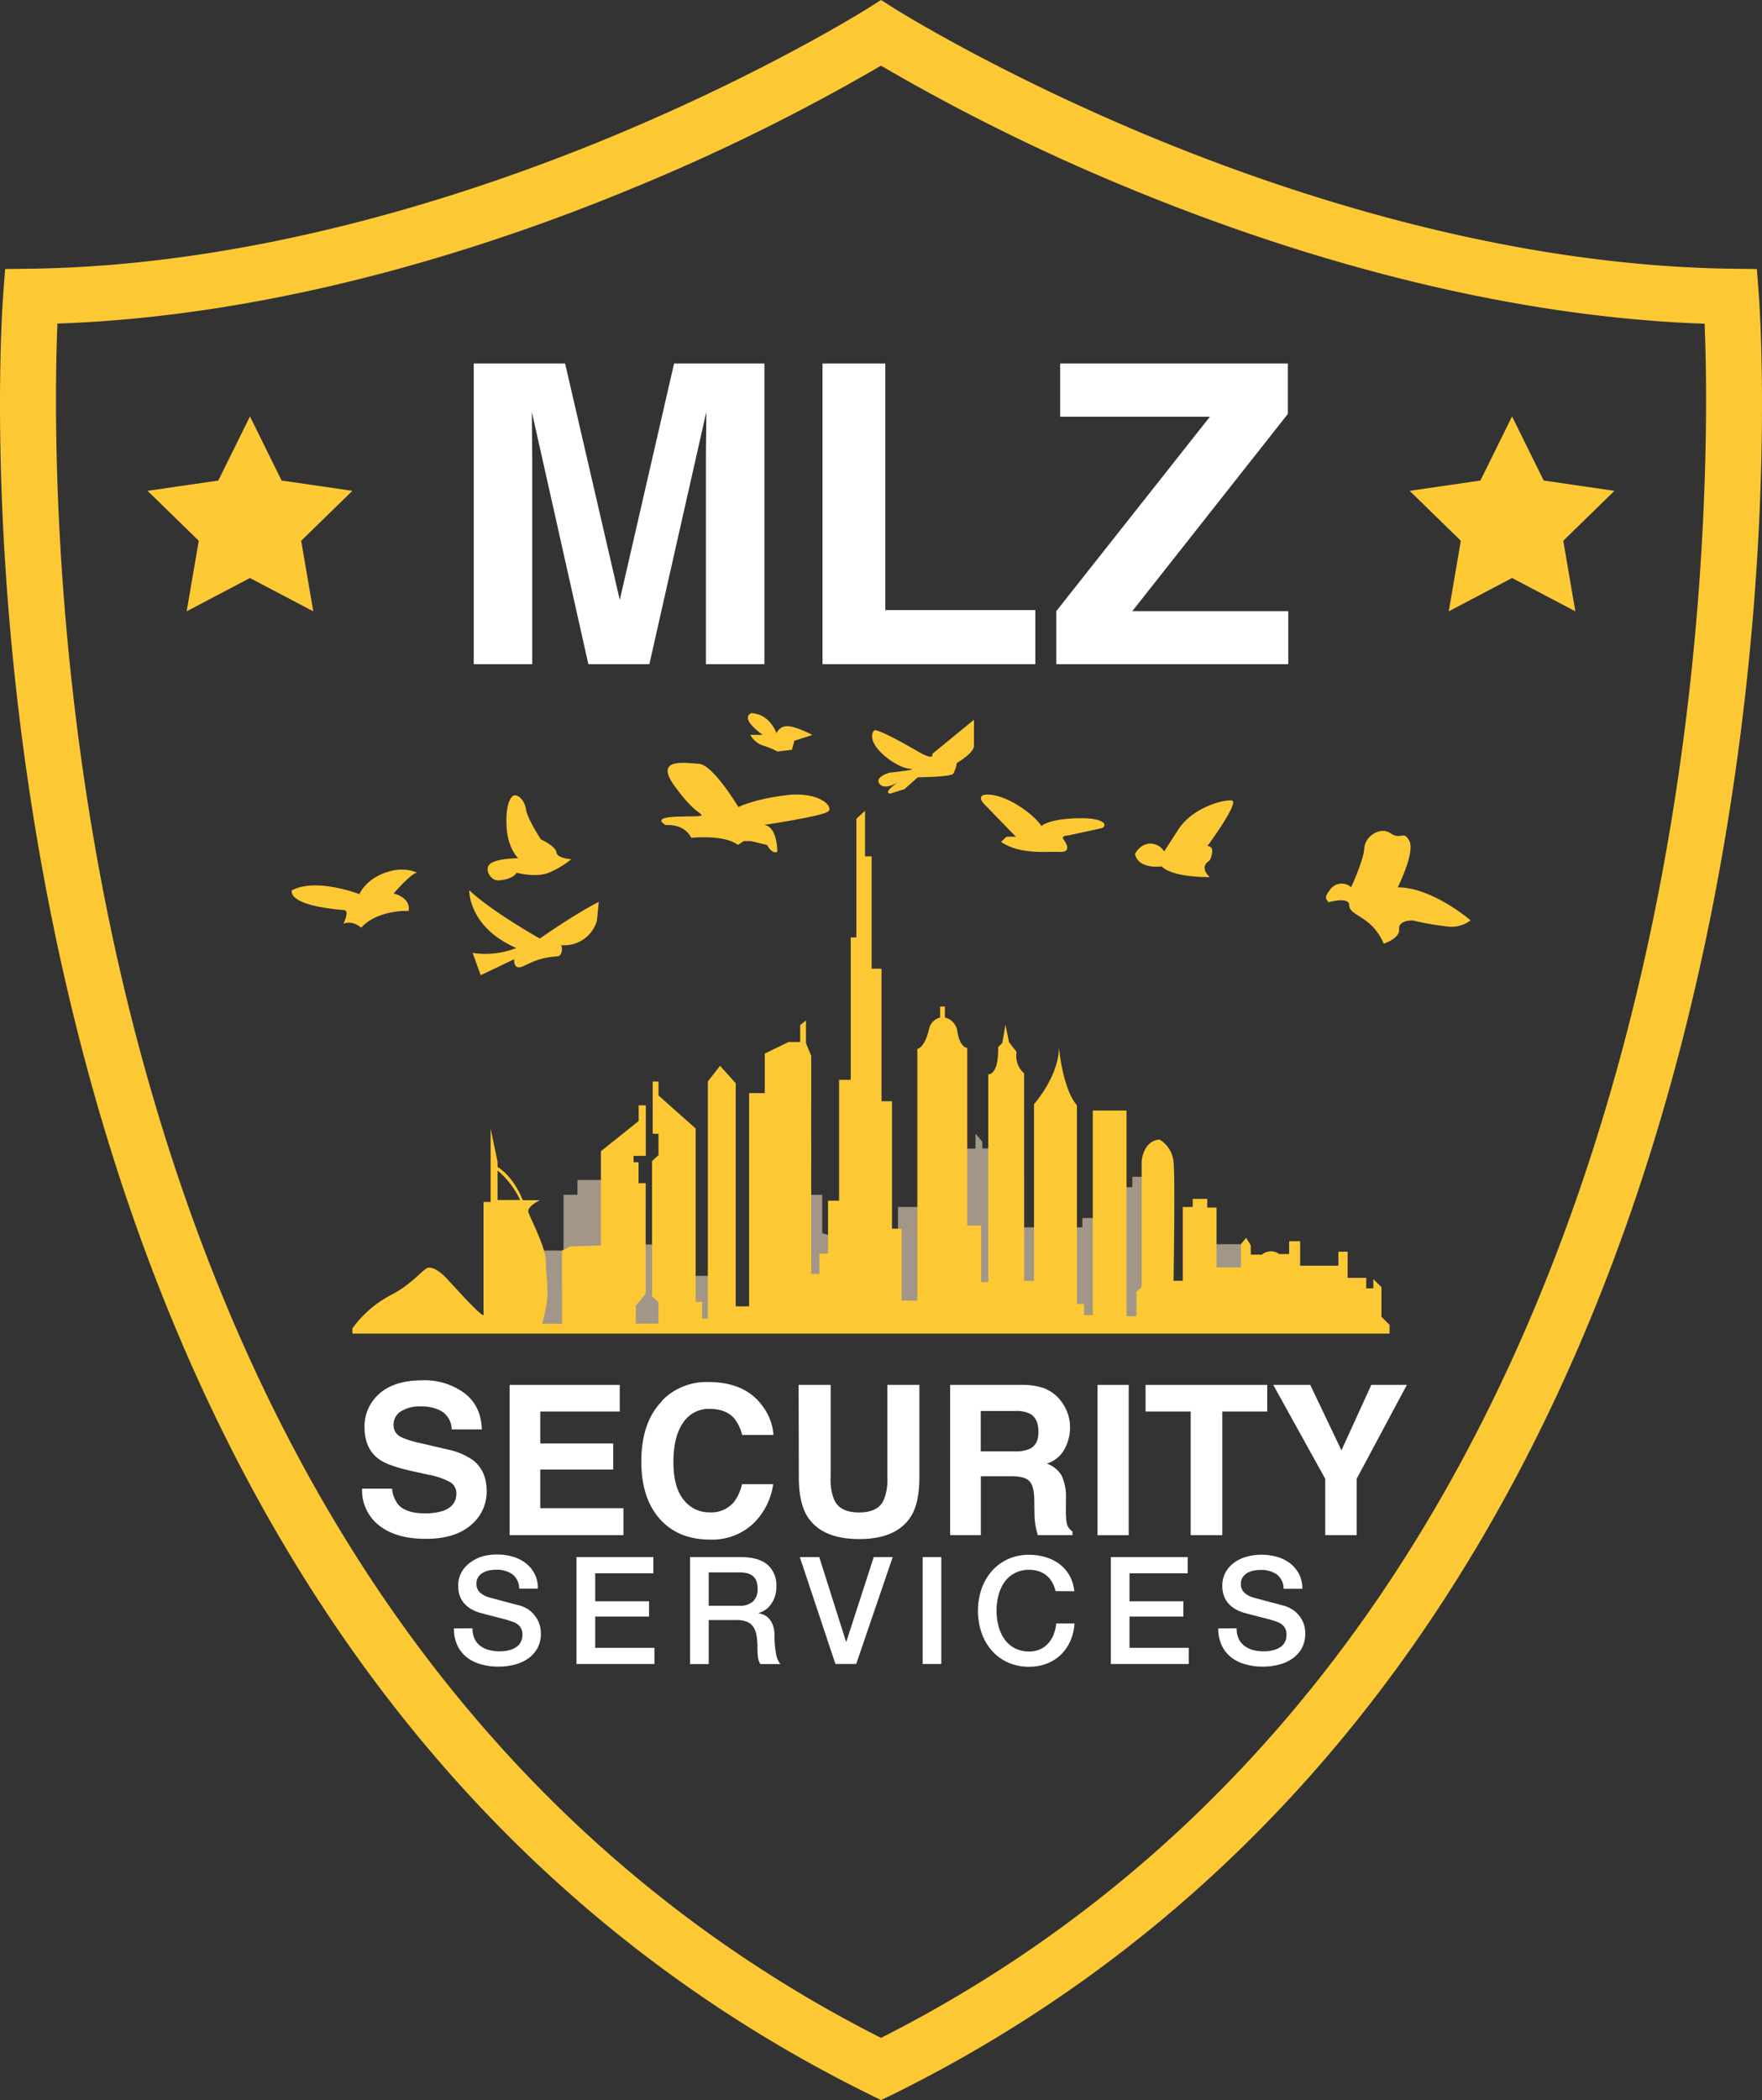 <svg xmlns="http://www.w3.org/2000/svg" viewBox="0 0 495.01 589.67"><rect x="0" y="0" width="495.01" height="589.67" fill="#333333" stroke="none"/><defs><style>.cls-1{fill:#fdc935;}.cls-2{fill:#fcc934;}.cls-3{fill:#fff;}.cls-4{fill:#a19687;}</style></defs><title>Asset 1</title><g id="Layer_2" data-name="Layer 2"><g id="Layer_1-2" data-name="Layer 1"><polygon class="cls-1" points="70.22 116.92 79.11 134.93 99 137.82 84.61 151.84 88.01 171.65 70.22 162.3 52.44 171.65 55.84 151.84 41.45 137.82 61.33 134.93 70.22 116.92"/><polygon class="cls-1" points="424.79 116.92 433.68 134.93 453.56 137.82 439.18 151.84 442.57 171.65 424.79 162.3 407.01 171.65 410.4 151.84 396.02 137.82 415.9 134.93 424.79 116.92"/><path class="cls-2" d="M247.51,589.67l-3.46-1.7C182,557.36,130.55,511.63,91.19,452c-31.36-47.49-55.14-103.8-70.66-167.37C-5.84,176.71.61,86.46.9,82.67l.54-7.13,7.15-.09c62.85-.84,123.23-20.54,162.82-36.91,43.12-17.84,71.64-35.73,71.92-35.9L247.51,0l4.17,2.64c.28.17,28.8,18.06,71.92,35.9,39.59,16.37,100,36.07,162.82,36.91l7.15.09.54,7.13c.29,3.79,6.75,94-19.62,202C459,348.24,435.18,404.55,403.82,452,364.47,511.63,313,557.36,251,588ZM16.13,90.9c-.95,23.37-2,101.78,19.69,190.48C51,343.13,74,397.71,104.38,443.63c37.05,56,85.19,99.27,143.13,128.59,57.93-29.32,106.07-72.56,143.13-128.59,30.36-45.92,53.43-100.5,68.55-162.25,21.73-88.7,20.64-167.11,19.7-190.48-62.76-2.21-122.18-21.72-161.58-38a562.92,562.92,0,0,1-69.8-34.46A563.32,563.32,0,0,1,177.7,52.86c-39.4,16.32-98.81,35.83-161.57,38"/><path class="cls-3" d="M189.37,102.08h25.38v84.41H198.32v-57.1c0-1.64,0-3.94.05-6.9s.06-5.24.06-6.84l-16,70.84H165.29l-15.88-70.84q0,2.4.06,6.84t.05,6.9v57.1H133.09V102.08h25.67l15.36,66.37Z"/><polygon class="cls-3" points="231.07 102.08 248.71 102.08 248.71 171.31 290.86 171.31 290.86 186.49 231.07 186.49 231.07 102.08"/><polygon class="cls-3" points="296.75 171.6 339.9 117.02 297.84 117.02 297.84 102.08 361.81 102.08 361.81 116.22 318.11 171.6 361.92 171.6 361.92 186.49 296.75 186.49 296.75 171.6"/><path class="cls-3" d="M110.14,418a8.58,8.58,0,0,0,1.61,4.32q2.19,2.61,7.52,2.61a16.11,16.11,0,0,0,5.17-.69q3.77-1.32,3.77-4.9a3.58,3.58,0,0,0-1.85-3.23,20,20,0,0,0-5.86-2l-4.56-1q-6.75-1.49-9.26-3.24-4.26-2.91-4.27-9.13a12.11,12.11,0,0,1,4.18-9.42q4.17-3.75,12.26-3.75a18.79,18.79,0,0,1,11.52,3.54c3.18,2.35,4.85,5.78,5,10.26h-8.48a6,6,0,0,0-3.4-5.41,11.62,11.62,0,0,0-5.26-1.06,10,10,0,0,0-5.57,1.37,4.36,4.36,0,0,0-2.09,3.84,3.62,3.62,0,0,0,2.06,3.38,25.38,25.38,0,0,0,5.61,1.75l7.4,1.74a18.89,18.89,0,0,1,7.3,3.07q3.78,3,3.78,8.62a12.12,12.12,0,0,1-4.48,9.6q-4.47,3.82-12.63,3.82c-5.56,0-9.92-1.25-13.11-3.76A12.46,12.46,0,0,1,101.73,418Z"/><polygon class="cls-3" points="174.11 396.33 151.78 396.33 151.78 405.3 172.28 405.3 172.28 412.63 151.78 412.63 151.78 423.48 175.14 423.48 175.14 431.06 143.16 431.06 143.16 388.86 174.11 388.86 174.11 396.33"/><path class="cls-3" d="M186,393.27a17.4,17.4,0,0,1,13-5.21q10.53,0,15.41,7a15.32,15.32,0,0,1,2.89,7.87H208.5a12,12,0,0,0-2.16-4.58q-2.35-2.74-7-2.75a8.59,8.59,0,0,0-7.43,3.88q-2.71,3.88-2.72,11t2.87,10.64a9,9,0,0,0,7.3,3.53,8.25,8.25,0,0,0,6.91-3,13.3,13.3,0,0,0,2.19-4.9h8.76a19.05,19.05,0,0,1-5.79,11.23,16.88,16.88,0,0,1-11.94,4.32q-9,0-14.16-5.84t-5.16-16.09q0-11.06,5.86-17"/><path class="cls-3" d="M224.36,388.86h9v25.92a14.71,14.71,0,0,0,1,6.35q1.6,3.56,7,3.55t6.93-3.55a14.56,14.56,0,0,0,1-6.35V388.86h9V414.8q0,6.74-2.08,10.48-3.88,6.87-14.84,6.87t-14.86-6.87q-2.08-3.75-2.09-10.48Z"/><path class="cls-3" d="M293.76,390a10.45,10.45,0,0,1,3.95,2.95,13.16,13.16,0,0,1,2.12,3.55,11.88,11.88,0,0,1,.78,4.44,12.68,12.68,0,0,1-1.52,5.91,8.46,8.46,0,0,1-5,4.11,7.86,7.86,0,0,1,4.14,3.33,13.92,13.92,0,0,1,1.22,6.6v2.84a21,21,0,0,0,.23,3.92A3.51,3.51,0,0,0,301.3,430v1.06h-9.74c-.26-.94-.46-1.69-.57-2.27a20.68,20.68,0,0,1-.37-3.63l-.06-3.93c0-2.69-.5-4.48-1.4-5.38s-2.56-1.34-5-1.34h-8.61v16.55h-8.62V388.86H287.1a18.45,18.45,0,0,1,6.66,1.09m-18.23,6.24v11.34H285a10.06,10.06,0,0,0,4.24-.69q2.5-1.2,2.5-4.75c0-2.56-.8-4.28-2.42-5.15a8.66,8.66,0,0,0-4.08-.75Z"/><rect class="cls-3" x="308.34" y="388.86" width="8.76" height="42.21"/><polygon class="cls-3" points="356.01 388.86 356.01 396.33 343.39 396.33 343.39 431.06 334.51 431.06 334.51 396.33 321.83 396.33 321.83 388.86 356.01 388.86"/><polygon class="cls-3" points="385.25 388.86 395.24 388.86 381.13 415.24 381.13 431.06 372.31 431.06 372.31 415.24 357.7 388.86 368.1 388.86 376.86 407.24 385.25 388.86"/><path class="cls-3" d="M132.74,457.22a6.81,6.81,0,0,0,.59,2.95,5.31,5.31,0,0,0,1.64,2,7,7,0,0,0,2.42,1.14,11.6,11.6,0,0,0,3,.36,9.67,9.67,0,0,0,2.94-.4,6,6,0,0,0,2-1,3.76,3.76,0,0,0,1.09-1.45,4.44,4.44,0,0,0,.34-1.66,3.6,3.6,0,0,0-.78-2.55,4.5,4.5,0,0,0-1.7-1.15,36.8,36.8,0,0,0-3.72-1.12q-2.13-.53-5.23-1.36a11.31,11.31,0,0,1-3.22-1.33,7.75,7.75,0,0,1-2-1.82,6.56,6.56,0,0,1-1.07-2.15,8.52,8.52,0,0,1-.31-2.31,7.83,7.83,0,0,1,.94-3.93,8.55,8.55,0,0,1,2.5-2.75A11.06,11.06,0,0,1,135.6,437a16,16,0,0,1,8.43.09,10.78,10.78,0,0,1,3.65,1.82,8.72,8.72,0,0,1,3.43,7.15h-5.25a5.07,5.07,0,0,0-2-4.1,7.83,7.83,0,0,0-4.5-1.2,10.44,10.44,0,0,0-1.89.19,6.24,6.24,0,0,0-1.76.63,4,4,0,0,0-1.33,1.2,3.24,3.24,0,0,0-.52,1.89,3.2,3.2,0,0,0,1,2.5,6.41,6.41,0,0,0,2.58,1.37l1.33.35,2.58.7,2.79.73,2,.53a8.86,8.86,0,0,1,2.56,1.26A7.94,7.94,0,0,1,150.5,454a7.54,7.54,0,0,1,1.09,2.2,8.05,8.05,0,0,1,.36,2.36,8.42,8.42,0,0,1-1,4.3,8.76,8.76,0,0,1-2.71,2.93,12,12,0,0,1-3.82,1.66,18.33,18.33,0,0,1-4.37.52,18.08,18.08,0,0,1-4.84-.63,11.29,11.29,0,0,1-4-1.93,9.44,9.44,0,0,1-2.69-3.34,11.22,11.22,0,0,1-1-4.82Z"/><polygon class="cls-3" points="161.95 437.22 183.55 437.22 183.55 441.76 167.21 441.76 167.21 449.62 182.34 449.62 182.34 453.91 167.21 453.91 167.21 462.69 183.85 462.69 183.85 467.23 161.95 467.23 161.95 437.22"/><path class="cls-3" d="M193.85,437.22h14.33c3.31,0,5.79.72,7.44,2.14a7.48,7.48,0,0,1,2.48,6,8.71,8.71,0,0,1-.63,3.55,7.68,7.68,0,0,1-1.47,2.27,5.68,5.68,0,0,1-1.66,1.24c-.55.26-1,.42-1.2.51V453a5.67,5.67,0,0,1,1.45.42,4.36,4.36,0,0,1,1.45,1.07,5.76,5.76,0,0,1,1.11,1.91,8.38,8.38,0,0,1,.44,2.95,27.18,27.18,0,0,0,.4,4.81,6.41,6.41,0,0,0,1.24,3.09H213.6a5,5,0,0,1-.69-2.15c-.07-.78-.11-1.54-.11-2.26a21.55,21.55,0,0,0-.25-3.56,6.38,6.38,0,0,0-.92-2.48,4,4,0,0,0-1.83-1.45,8.27,8.27,0,0,0-3-.46H199.1v12.36h-5.25Zm5.25,13.66h8.62a5.45,5.45,0,0,0,3.82-1.2,4.63,4.63,0,0,0,1.3-3.59,5.55,5.55,0,0,0-.42-2.33,3.37,3.37,0,0,0-1.15-1.41,4.16,4.16,0,0,0-1.68-.67,10.44,10.44,0,0,0-2-.17H199.1Z"/><polygon class="cls-3" points="224.7 437.22 230.16 437.22 237.68 460.96 237.77 460.96 245.46 437.22 250.79 437.22 240.54 467.23 234.7 467.23 224.7 437.22"/><rect class="cls-3" x="259.2" y="437.22" width="5.25" height="30.01"/><path class="cls-3" d="M296.56,446.76a10.6,10.6,0,0,0-.93-2.4,6.73,6.73,0,0,0-1.51-1.89,7,7,0,0,0-2.16-1.24,8.72,8.72,0,0,0-2.88-.44,8.34,8.34,0,0,0-4.14,1,8.19,8.19,0,0,0-2.84,2.58,11.44,11.44,0,0,0-1.61,3.68,16.95,16.95,0,0,0,0,8.41,11.29,11.29,0,0,0,1.61,3.67,8.22,8.22,0,0,0,2.84,2.59,8.45,8.45,0,0,0,4.14,1,7.57,7.57,0,0,0,3.11-.61,6.94,6.94,0,0,0,2.31-1.69,7.77,7.77,0,0,0,1.51-2.5,11.6,11.6,0,0,0,.72-3.06h5.12a14.09,14.09,0,0,1-1.15,4.91,12.08,12.08,0,0,1-2.67,3.85,11.81,11.81,0,0,1-3.95,2.5,13.64,13.64,0,0,1-5,.88,14.1,14.1,0,0,1-6-1.24,13.13,13.13,0,0,1-4.52-3.38,15.28,15.28,0,0,1-2.84-5,19.32,19.32,0,0,1,0-12.15,15.28,15.28,0,0,1,2.84-5,13.44,13.44,0,0,1,4.52-3.4,14,14,0,0,1,6-1.26,16,16,0,0,1,4.75.69,12.2,12.2,0,0,1,3.93,2,10.49,10.49,0,0,1,2.75,3.21,11.25,11.25,0,0,1,1.3,4.33Z"/><polygon class="cls-3" points="312.07 437.22 333.67 437.22 333.67 441.76 317.32 441.76 317.32 449.62 332.45 449.62 332.45 453.91 317.32 453.91 317.32 462.69 333.96 462.69 333.96 467.23 312.07 467.23 312.07 437.22"/><path class="cls-3" d="M347.41,457.22a6.66,6.66,0,0,0,.59,2.95,5.31,5.31,0,0,0,1.64,2,7,7,0,0,0,2.41,1.14,11.62,11.62,0,0,0,3,.36,9.76,9.76,0,0,0,2.94-.4,6,6,0,0,0,2-1,3.66,3.66,0,0,0,1.09-1.45,4.25,4.25,0,0,0,.34-1.66,3.6,3.6,0,0,0-.78-2.55,4.36,4.36,0,0,0-1.7-1.15,35.29,35.29,0,0,0-3.72-1.12c-1.41-.35-3.16-.8-5.23-1.36a11.12,11.12,0,0,1-3.21-1.33,7.44,7.44,0,0,1-2-1.82,6.37,6.37,0,0,1-1.07-2.15,8.53,8.53,0,0,1-.32-2.31,7.83,7.83,0,0,1,.95-3.93,8.44,8.44,0,0,1,2.5-2.75,10.87,10.87,0,0,1,3.53-1.62,16,16,0,0,1,8.42.09,10.83,10.83,0,0,1,3.66,1.82,9.1,9.1,0,0,1,2.5,3,8.83,8.83,0,0,1,.92,4.14h-5.25a5.09,5.09,0,0,0-2-4.1,7.85,7.85,0,0,0-4.5-1.2,10.27,10.27,0,0,0-1.89.19,6.3,6.3,0,0,0-1.77.63,4,4,0,0,0-1.32,1.2,3.24,3.24,0,0,0-.53,1.89,3.2,3.2,0,0,0,1,2.5,6.45,6.45,0,0,0,2.59,1.37l1.32.35,2.58.7,2.8.73,1.95.53a8.93,8.93,0,0,1,2.57,1.26,8.36,8.36,0,0,1,1.83,1.83,7.79,7.79,0,0,1,1.09,2.2,8.38,8.38,0,0,1,.35,2.36,8.52,8.52,0,0,1-1,4.3,8.79,8.79,0,0,1-2.72,2.93,11.88,11.88,0,0,1-3.82,1.66,18.33,18.33,0,0,1-4.37.52,18,18,0,0,1-4.83-.63,11.21,11.21,0,0,1-4-1.93,9.33,9.33,0,0,1-2.69-3.34,10.94,10.94,0,0,1-1-4.82Z"/><polygon class="cls-4" points="151.21 351.14 158.31 351.14 158.31 335.48 162.23 335.48 162.23 331.32 172.5 331.32 172.5 349.43 189.15 349.43 189.15 358.24 202.36 358.24 202.36 367.3 220.96 367.3 220.96 336.95 226.34 335.48 230.99 335.48 230.99 346.25 252.28 352.86 252.28 338.91 261.34 338.91 261.34 322.51 274.06 322.51 274.06 318.35 275.96 320.56 275.96 322.45 283.12 322.45 283.12 344.62 295.92 344.62 304.08 344.62 304.08 342.01 307.83 342.01 314.36 342.01 314.36 333.36 318.11 333.36 318.11 330.43 323.01 330.43 323.01 362.89 340.3 362.89 340.3 349.35 350.09 349.35 350.09 356.86 350.09 370.23 319.58 373.01 143.55 373.01 151.21 351.14"/><path class="cls-2" d="M135.05,273.83l9.41-4.5s-.27,2.59,1.64,2.25,4-2.66,10.77-3.07c0,0,1.5-.57.82-3.13a9.52,9.52,0,0,0,10-6.82l.54-5.32s-5.66,2.71-16.57,10.29c0,0-13.29-7.43-19.84-13.56,0,0-.27,10.36,13.23,16.22a23.63,23.63,0,0,1-12.28,1.37"/><path class="cls-2" d="M96.41,259.42s2.28-1.27,5.09,1.09c0,0,2.73-4,11.37-4.73h1.91s1-3.45-4.18-4.91c0,0,4.91-5.72,6.54-5.81,0,0-3.45-2-9,0s-7.18,6-7.18,6S88.78,246.33,82,250c0,0-1.82,4.18,14.54,5.54,0,0,1.91-.36-.09,3.91"/><path class="cls-2" d="M140.33,247.15s3.54-.09,4.81-2.09c0,0,5.37,1.45,9,0a25.29,25.29,0,0,0,6.37-3.82s-4-.18-4.18-1.91-4.37-3.64-4.37-3.64-3.82-5.82-4.18-8.36-2.09-4.18-3.27-4-2.55,3-2.18,9S145.6,241,145.6,241s-5.27-.09-7.64,1.37,0,5.24,2.37,4.82"/><path class="cls-2" d="M187,231.69s5.05-.66,7.23,3.56c0,0,9.27-1,13.09,2l1.64-1.09h1.91l4.63,1.09s1.37,2.73,2.87,1.91c0,0,.13-7-3.69-7.54,0,0,16.37-2.41,18-3.78s-2.6-5.71-11.87-4.56-13.36,3.34-13.36,3.34-7.1-11.87-11.05-12.14-12.68-1.77-6.95,6.14,7.63,7.5,7.63,8.31-15.68-.68-10.09,2.73"/><path class="cls-2" d="M214.4,206.35h-3.62a6.43,6.43,0,0,0,3.62,3,21.49,21.49,0,0,1,4,1.66c.21,0,4.09-.48,4.09-.48l.68-2.53,5.05-1.63s-4.57-2.46-7-2.46a3.18,3.18,0,0,0-3.07,2s-1.78-5.45-7.09-5.66c0,0-3.62,1.16,3.27,6.14"/><path class="cls-2" d="M250.08,222.83l4-1.23,3.75-3.34s9.2-.07,9.95-1a7.41,7.41,0,0,0,1-3s4.84-2.78,4.84-4.83V202.1l-11.73,9.61s.82,2.12-4.09-.75-11.52-6.41-12.21-5.86-1.91,3.61,4.16,8.11c0,0,3.21,2.46,5.94,2.66s-5.8,1.09-5.8,1.09-4.43,1.23-2.73,3.21,5.87-1,5.87-1-5.39,3.35-2.87,3.69"/><path class="cls-2" d="M281.22,236.4l1.55-1.46h2.63l-9.18-9.45s-2.55-3,2.55-2.28,11.72,5.55,13.82,8.73c0,0,1.81-2,10.27-2.19s8.18,2.46,6.45,2.83-9.18,2-9.18,2-2.18,0-1.36,1.09,2.36,3.73-1.09,3.54-10.91.91-16.46-2.81"/><path class="cls-2" d="M327.06,239.06a4.72,4.72,0,0,0-4.09-2.19c-2.72.14-4.09,2.87-4.09,2.87s.27,4.22,7.5,3.54c0,0,2.18,3,13.5,3,0,0-3.27-2.73,0-4.7,0,0,1.91-4-.68-4,0,0,9.27-12.55,6.82-12.82s-11,2-15,8.18Z"/><path class="cls-2" d="M388.7,265s4.64-1.5,4.37-4.09,3.82-2.46,3.82-2.46A81.94,81.94,0,0,0,407,260.19a8.78,8.78,0,0,0,6.14-1.77s-10.78-9.27-20.46-9.27c0,0,4.91-9.82,3.27-13s-2.32-.14-5.32-2.18-7.22,1-7.36,4.24-3.68,10.9-3.68,10.9a4,4,0,0,0-6,.81c-2.87,3.55,1.23,2.87-1.37,3.69s6.82-2.59,6.82.54,6.28,2.87,9.68,10.78"/><path class="cls-2" d="M388.1,369.74v-8.32l-2.28-2.28v2.61h-2v-2.94h-5.22v-7.34H376v3.92H365.26v-6.86h-3.1v3.59h-2.77a4,4,0,0,0-4.9.17h-3.1v-2.61l-1.3-2.12-1.47,1.79v6.53h-6.85V339.07h-2.61v-2.44h-4.08v2.28H332.3v20.72h-2.61s.49-29,0-33.45a8.2,8.2,0,0,0-3.91-6.2c-4.73.33-5.06,6.2-5.06,6.2v35.24l-1.47,1.31v6.85h-2.77V311.83H307v57.42h-2.45v-3.1h-2V310.36c-4.08-4.73-5.06-16.32-5.06-16.32,0,8.16-7,16-7,16v49.6h-2.77V301.39a6.48,6.48,0,0,1-2.12-6l-2.13-2.77-1-4.9-.89,5.14L280.42,294c.17,8-2.77,7.67-2.77,7.67V360h-2V344.13h-3.91V294.21s-2,.16-2.78-4.57a4.56,4.56,0,0,0-3.5-3.92v-3.1h-1.35v3.1a4.17,4.17,0,0,0-3.14,3.43c-1.3,5.22-3.26,5.38-3.26,5.38v70.65h-4.41V345h-2.71V309.22h-2.94V272h-2.78V240.45h-1.85V227.64l-2.44,2.29v33.28H239v40h-3.27v33.93h-3.1V352h-2.44v5.71h-2.29V296.49l-1.47-3.59v-6.36l-1.63,1.3v4.74h-3.26l-6.69,3.26v11.09h-4.4v59.88h-3.76V304.16l-4.4-4.89-3.43,4.4v66.56h-1.63V365.5h-1.79V316.88L185,307.59v-3.92h-1.63v14.68H185v6L183.19,326v38l1.79,1.64v6h-6.36v-5.06l2.78-3.26V332.22h-2v-5.87H178v-1.8h3.43V310.36h-2v4.4l-10.61,8.49v26.43l-8.64.32-2.29,1.14V371.7h-5.54l1-4.4c1-4.41,0-9.47,0-13.22s-4.4-12.07-4.89-13.7S151.7,337,151.7,337h-4.84c-.53-1.39-2.7-6.5-7.07-9.35v-1.42l-1.95-9.3v20.56h-2v31.81c-1.14,0-9.3-9.29-10.77-10.76s-3.1-2.61-4.57-2.61-4.4,4.56-10.93,7.83A31.26,31.26,0,0,0,99,373v1.47H390.38V372ZM139.79,328.66a24.55,24.55,0,0,1,6.33,8.29h-6.33Z"/></g></g></svg>